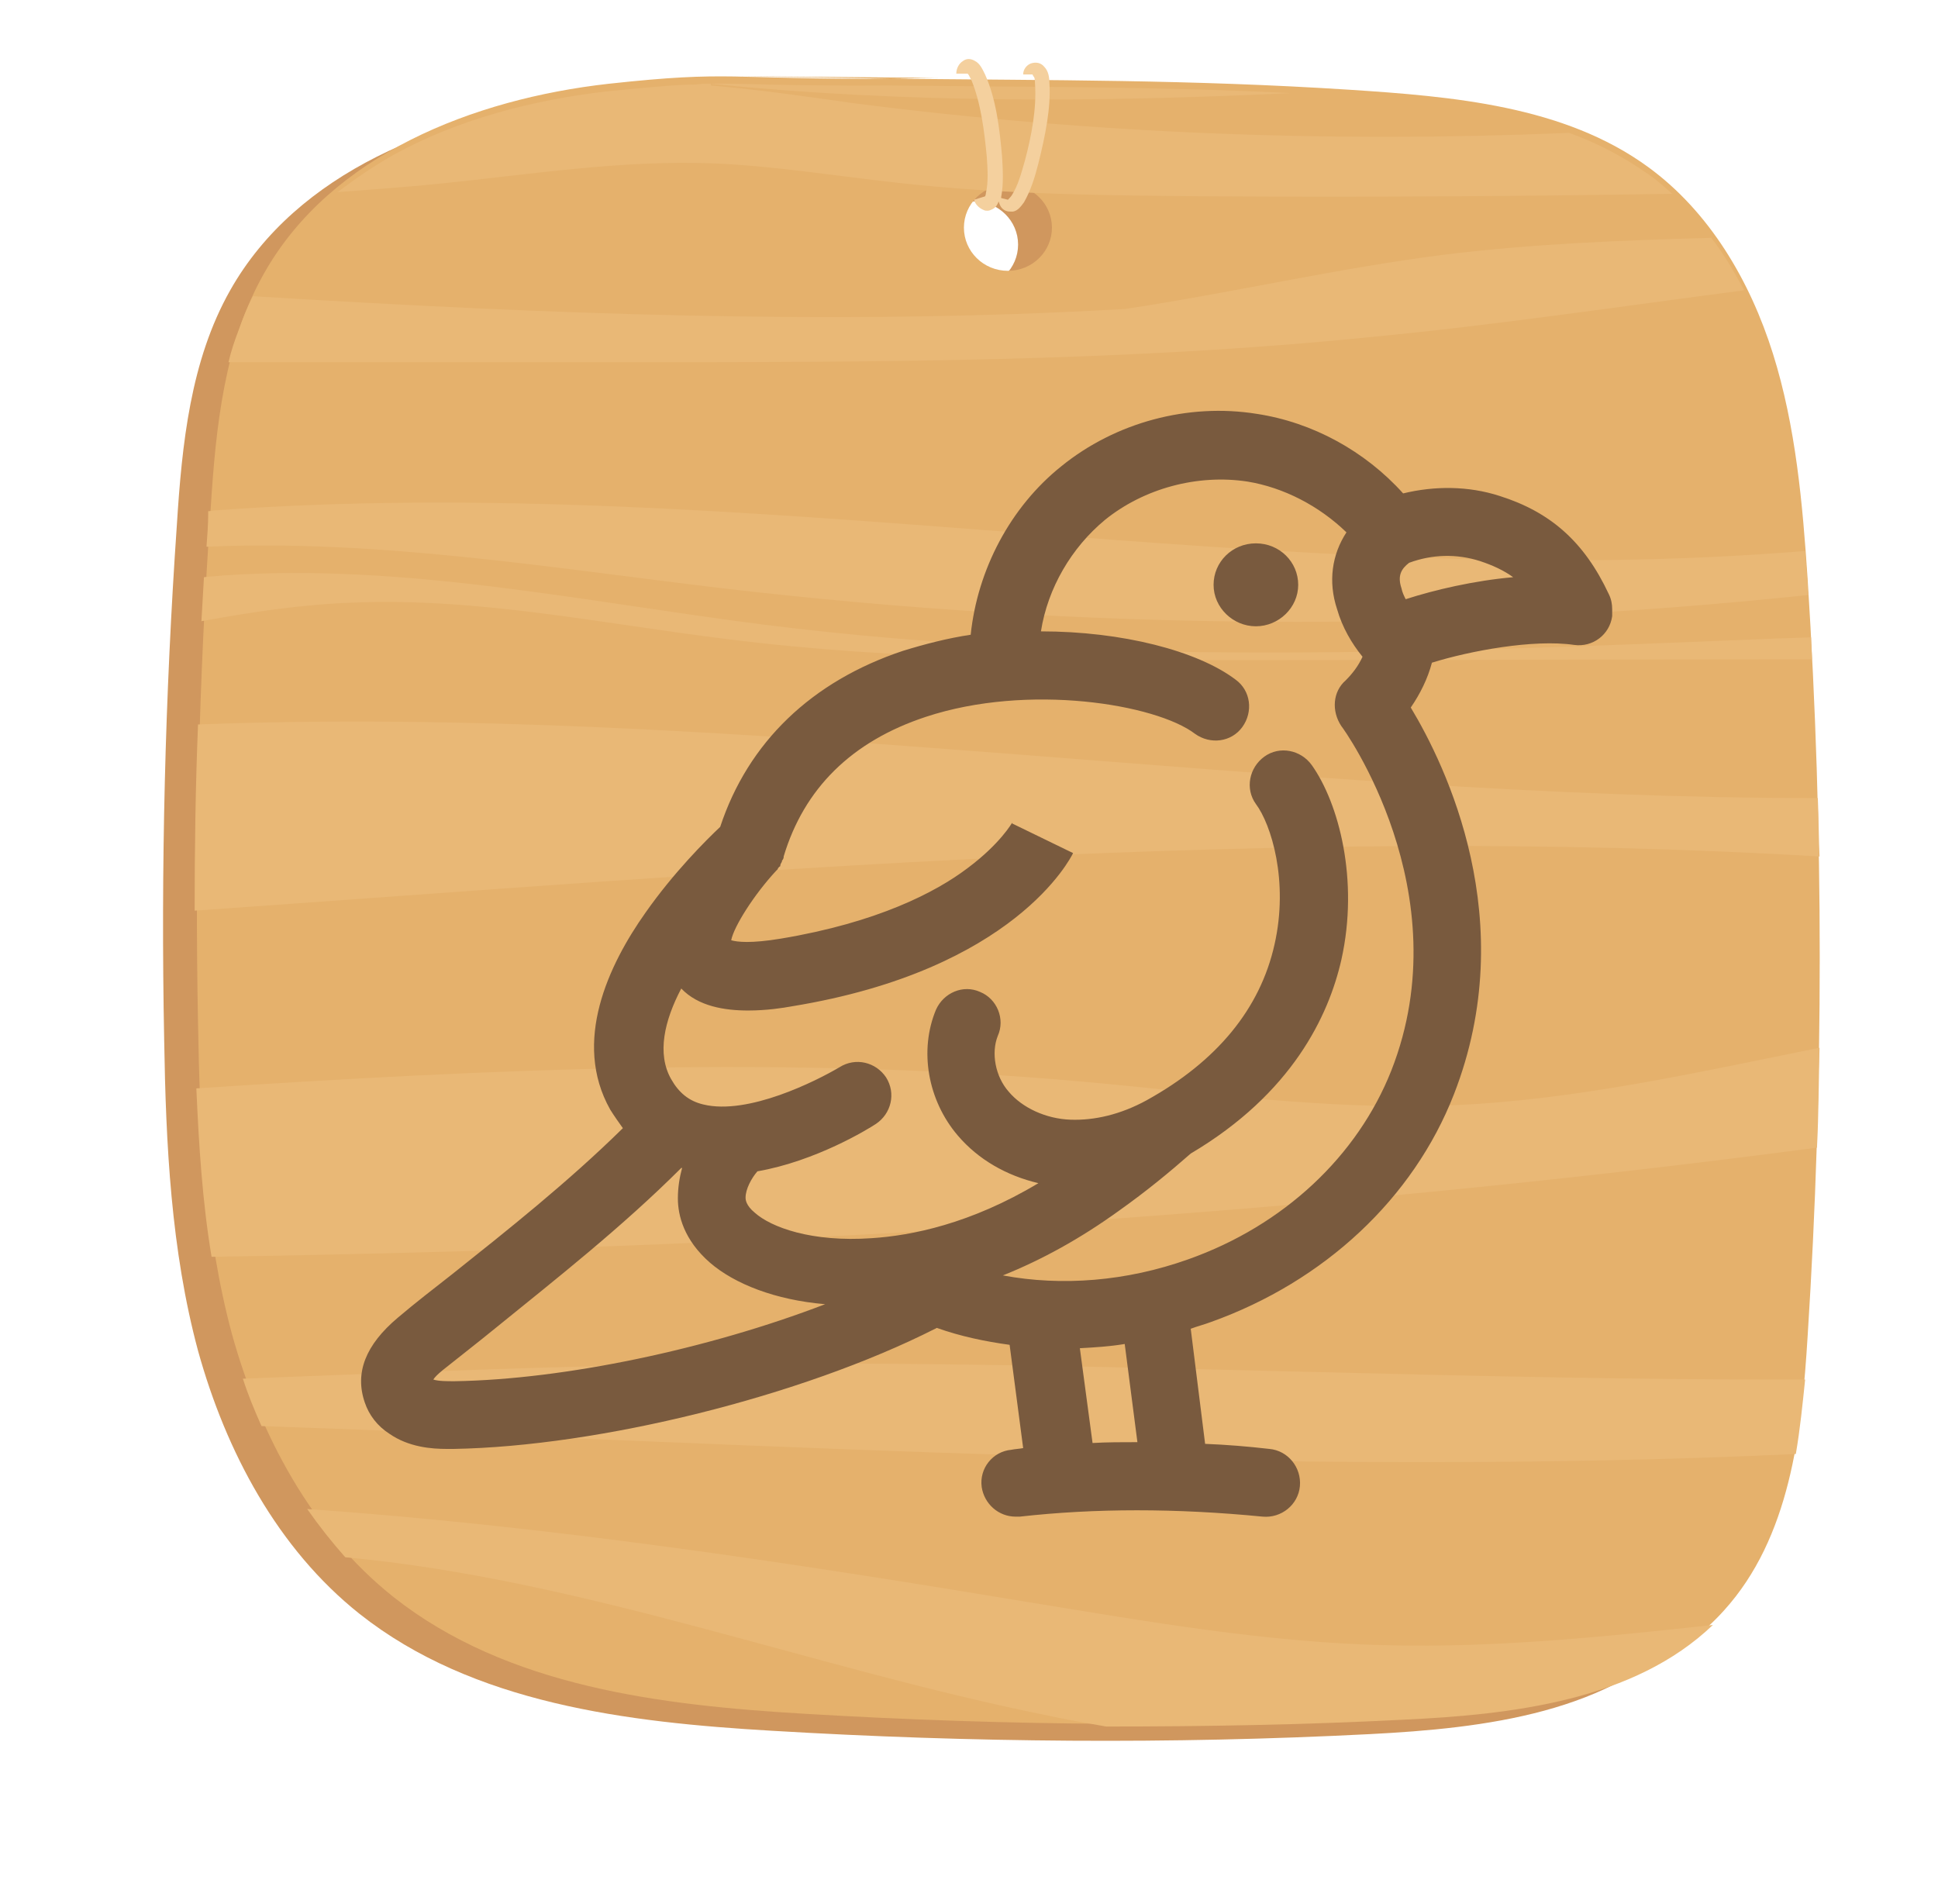 <?xml version="1.0" encoding="utf-8"?>
<!-- Generator: Adobe Illustrator 24.3.0, SVG Export Plug-In . SVG Version: 6.00 Build 0)  -->
<svg version="1.1" id="Layer_1" xmlns="http://www.w3.org/2000/svg" xmlns:xlink="http://www.w3.org/1999/xlink" x="0px" y="0px"
	 viewBox="0 0 229 225" enable-background="new 0 0 229 225" xml:space="preserve">
<g>
	<path id="back-copy-7" fill="#BF9762" fill-opacity="0" d="M209.6,40.2c0-0.2-0.1-0.4-0.1-0.7c-0.1-0.2-0.1-0.5-0.2-0.7
		c0-0.1-0.1-0.1-0.1-0.2c-3-11.8-12.7-21-25-23.4C162.7,10.5,140.4,8,117.5,8C94.6,8,72.4,10.5,51,15.3c-0.3,0-0.5,0.1-0.8,0.2
		c-0.3,0.1-0.5,0.1-0.8,0.2c-0.1,0-0.2,0.1-0.3,0.1c-11.8,3-21,12.4-23.5,24.1c0,0,0,0,0,0C20.6,61,18,83,18,105.5
		c0,22.5,2.6,44.4,7.5,65.5c0,0,0,0,0,0.1c0.1,0.3,0.1,0.6,0.2,0.8c0,0.1,0.1,0.2,0.1,0.3c2.8,11.2,11.7,20,23,23
		c0.1,0,0.2,0.1,0.4,0.1c0.3,0.1,0.5,0.1,0.8,0.2c0.4,0.1,0.8,0.2,1.2,0.3c21.4,4.7,43.6,7.2,66.4,7.2c22.8,0,45.1-2.5,66.4-7.2
		c0.3-0.1,0.7-0.1,1-0.2c0.1,0,0.1,0,0.2,0c0,0,0.1,0,0.1,0c11.8-2.7,21.1-11.7,24-23.1c0-0.1,0.1-0.2,0.1-0.4
		c0.1-0.3,0.1-0.5,0.2-0.8c0-0.1,0-0.2,0.1-0.3c4.9-21,7.4-42.9,7.4-65.4C217,83.1,214.4,61.2,209.6,40.2z M112.5,29.1
		c0-3.2,2-5.9,4.8-7c2.8,1.1,4.8,3.8,4.8,7c0,3.2-2,5.9-4.8,7C114.5,35,112.5,32.3,112.5,29.1z"/>
	<path id="Shape-6-copy-4" fill="#D0975E" d="M209.6,159.8c-0.7,11.5-2.1,23.9-9.9,32.5c-9.1,10.1-24.2,11.9-37.9,12.6
		c-23.5,1.2-47.1,1-70.6-0.4c-17.1-1-35.3-3.2-48.7-13.8c-9.7-7.7-15.8-19.2-19.1-31.1c-3.2-11.9-3.8-24.4-4-36.7
		C19,102.6,19.5,82.2,20.9,62c0.6-9.5,1.6-19.4,6.3-27.7c7.9-14,24.7-20.6,40.7-22.4c14.7-1.6,13.9-0.5,33.4-0.6
		c19.2,0.2,35.4,0.1,54.1,1.3c12.3,0.8,25.4,1.9,35.3,9.1c7.3,5.3,12.1,13.5,14.8,22.1s3.5,17.7,4.1,26.7
		C211.5,100.2,211.5,130.1,209.6,159.8z M115.1,23.8c-2.9,0-5.2,2.3-5.2,5.1s2.3,5.1,5.2,5.1c2.9,0,5.2-2.3,5.2-5.1
		S118,23.8,115.1,23.8z M106.9,11.2c-2.1,0-3.9,0.1-5.7,0.1c-5.6-0.1-11.5-0.1-17.8-0.3L106.9,11.2z"/>
	<path id="Shape-6-copy-3" fill="#E5B16C" d="M213.6,157.8c-0.7,11.5-2.1,23.9-9.9,32.5c-9.1,10.1-24.2,11.9-37.9,12.6
		c-23.5,1.2-47.1,1-70.6-0.4c-17.1-1-35.3-3.2-48.7-13.8c-9.7-7.7-15.8-19.2-19.1-31.1c-3.2-11.9-3.8-24.4-4-36.7
		C23,100.6,23.5,80.2,24.9,60c0.6-9.5,1.6-19.4,6.3-27.7c7.9-14,24.7-20.6,40.7-22.4c14.7-1.6,13.9-0.5,33.4-0.6
		c19.2,0.2,35.4,0.1,54.1,1.3c12.3,0.8,25.4,1.9,35.3,9.1c7.3,5.3,12.1,13.5,14.8,22.1s3.5,17.7,4.1,26.7
		C215.5,98.2,215.5,128.1,213.6,157.8z M119.1,21.8c-2.9,0-5.2,2.3-5.2,5.1s2.3,5.1,5.2,5.1c2.9,0,5.2-2.3,5.2-5.1
		S122,21.8,119.1,21.8z M110.9,9.2c-2.1,0-3.9,0.1-5.7,0.1C99.6,9.2,93.7,9.1,87.4,9L110.9,9.2z"/>
	<path id="texture-copy" fill="#E9B876" d="M23,107.6c0-7.3,0.1-14.7,0.4-22c63.5-2.4,127.7,8.7,191.4,8.7c0.1,2.3,0.1,4.6,0.2,6.9
		C151.2,97.4,87.1,103.1,23,107.6z M147.8,78c-20.7,0-41.5,0.1-62-2.5c-14.6-1.8-29.2-4.9-44-4.3c-6,0.2-12,1.1-18,2.2
		c0.1-1.7,0.2-3.4,0.3-5.2c0.7-0.1,1.4-0.1,2.2-0.2c21.4-1.5,42.7,3.1,63.9,5.8c19.8,2.5,39.7,3.3,59.7,3.3
		c19.6,0,39.1-0.8,58.7-1.6c1.8-0.1,3.6-0.1,5.4-0.2c0,0.9,0.1,1.7,0.1,2.6c-21.4,0-42.8,0.1-64.2,0.1C149.2,78,148.5,78,147.8,78z
		 M85.3,69.5c-20.2-2.4-40.7-5.8-60.9-4.9c0.1-1.3,0.2-2.6,0.2-3.9c0-0.1,0-0.2,0-0.3c0.3,0,0.6-0.1,0.9-0.1
		c62.4-4.6,126.1,9.9,187.8,4.8c0.1,1.4,0.2,2.7,0.3,4.1c0,0.4,0,0.7,0.1,1.1C171,74.8,127.9,74.5,85.3,69.5z M73,42.8
		c-15.3,0-30.6,0-46,0c0.3-1.3,0.7-2.5,1.2-3.8c0.5-1.4,1-2.7,1.7-4c34.4,2.1,68.8,3.5,103.1,1.5c12.6-1.9,25-4.8,37.6-6.4
		c10.5-1.3,21-1.7,31.6-2c1.5,1.9,2.7,4,3.9,6.2c-14.6,1.9-29.3,4.1-43.9,5.5C132.6,42.8,102.8,42.8,73,42.8z M143.4,23.2
		c-12.4-0.1-24.9-0.2-37.3-1.6c-7.3-0.8-14.6-2-21.9-2.3c-10.8-0.4-21.5,1.3-32.2,2.4c-4,0.4-8.1,0.7-12.1,1
		c2.1-1.6,4.3-3.1,6.6-4.4c7.6-4.2,16.5-6.5,25.2-7.5c4.1-0.4,7.1-0.7,9.5-0.8c0.6,0,1.2,0,1.8-0.1c5.4-0.1,9.5,0.3,22.1,0.2
		c16.9,0.2,31.4,0.1,47.4,0.9c-22.9,1.1-45.8,1.2-68.5-1.1l0,0.2c5.7,0.5,11.3,1.3,16.9,2.1c28,3.6,56.3,4.7,84.5,3.5
		c2.8,1,5.4,2.3,7.9,3.9c0.5,0.3,1,0.7,1.5,1c1,0.7,1.9,1.5,2.8,2.3C179.5,23.2,161.5,23.3,143.4,23.2z M110.8,10.2
		c-2.1,0-3.9,0-5.7,0.1c-5.6-0.1-11.5-0.1-17.8-0.3L110.8,10.2z M127.9,127.8c14.5,1.3,29,3.4,43.6,2.8c14.6-0.6,29.1-3.9,43.5-6.8
		c-0.1,3.9-0.1,7.9-0.3,11.8c-62.8,8.3-126.1,11.9-189.7,12.9c-1.1-6.6-1.5-13.2-1.8-19.9C58.2,126.3,93.1,124.7,127.9,127.8z
		 M95.4,161.1c39.3,0,78.6,2,117.9,1.9c-0.3,2.9-0.6,5.9-1.1,8.8c-60.2,2.8-120.8-1.2-181.3-3.3c-0.8-1.8-1.6-3.7-2.2-5.6
		c15.8-0.6,31.7-1.3,47.5-1.6C82.6,161.1,89,161.1,95.4,161.1z M164.1,194.4c12.7,0.3,25.5-1,38.3-2.4c-9.3,8.9-23.6,10.6-36.7,11.2
		c-11.7,0.6-23.3,0.8-35,0.8c-2.3-0.4-4.6-0.8-6.9-1.3c-27.8-5.6-54.9-16.1-83-18.7c-1.6-1.8-3.1-3.7-4.5-5.7
		c28.5,2,56.9,6.3,85.2,11C135.6,191.6,149.8,194.1,164.1,194.4z"/>
	<path id="rope-copy-2" fill="#F4D09E" d="M122.7,19.3c-0.4,1.6-0.9,3.2-1.7,4.6c-0.3,0.4-0.7,1-1.3,1.1c-0.1,0-0.2,0-0.3,0
		c-0.4,0-0.7-0.1-1-0.4c-0.2-0.2-0.3-0.5-0.4-0.8c-0.1,0.3-0.3,0.7-0.7,0.9c-0.2,0.1-0.4,0.2-0.6,0.2c-0.2,0-0.3,0-0.5-0.1
		c-0.5-0.2-1-0.7-1.1-1.2l1.3-0.4c0,0,0.1-0.2,0.1-0.4c0.3-1.3,0.2-2.8,0.1-4.3c-0.3-3.1-0.7-6.3-1.8-9c-0.3-0.6-0.4-0.8-0.5-0.8
		l-1.3,0c0-0.6,0.3-1.2,0.8-1.5c0.4-0.3,0.9-0.3,1.4,0c0.6,0.3,0.9,1,1.2,1.6c1.3,2.9,1.7,6.3,2,9.6c0.1,1.6,0.2,3.3-0.1,4.9
		c0,0,0,0,0,0.1l0.8,0.2c0.1-0.1,0.4-0.4,0.5-0.6c0.7-1.1,1.1-2.6,1.5-4c0.8-3,1.4-6.2,1.2-9.1c0-0.7-0.1-0.8-0.2-0.9l-0.1-0.2
		l-1.1,0c0-0.6,0.4-1.1,0.9-1.3c0.6-0.2,1.2-0.1,1.6,0.4c0.5,0.5,0.6,1.3,0.6,1.9C124.2,12.7,123.5,16.1,122.7,19.3z"/>
	<path id="Cuckoo_bird-Norm" fill="#795A3E" d="M190.5,72.8c-0.3,2.2-2.3,3.7-4.5,3.4c-4.8-0.7-12.3,0.7-16.8,2.1
		c-0.5,1.9-1.4,3.7-2.5,5.3c4.1,6.8,13.1,25.2,5.1,45.7c-4.8,12.3-15.3,22.1-28.7,26.9c-0.8,0.3-1.6,0.5-2.4,0.8l1.7,13.6
		c2.5,0.1,5,0.3,7.6,0.6c2.2,0.2,3.8,2.2,3.6,4.4c-0.2,2.2-2.2,3.8-4.4,3.6c-10.2-1-19.8-1-28.7,0c-0.2,0-0.3,0-0.5,0
		c-2,0-3.7-1.5-4-3.5c-0.3-2.2,1.3-4.2,3.5-4.4c0.5-0.1,0.9-0.1,1.4-0.2l-1.6-12.2c-2.9-0.4-5.8-1-8.6-2c-0.1,0-0.1,0.1-0.2,0.1
		c-15.8,8-39.7,13.9-56.9,14.2c-0.2,0-0.5,0-0.8,0c-1.8,0-4.5-0.2-6.8-1.8c-1.4-0.9-2.4-2.2-2.9-3.7c-1.2-3.5,0.1-6.8,3.9-10
		c2-1.7,4.2-3.4,6.5-5.2c6.4-5.1,13.6-10.8,20.1-17.2c-0.5-0.7-1-1.4-1.5-2.2c-4.5-8-0.2-17.1,4.2-23.3c3.3-4.7,7.1-8.5,8.8-10.1
		c3.3-10,10.8-17.2,21.6-20.8c2.6-0.8,5.3-1.5,8-1.9c0.8-7.7,4.7-15.1,10.7-19.9c6.4-5.2,15-7.5,23.1-6.2c6.6,1,12.8,4.4,17.3,9.4
		c3.7-0.9,7.7-0.9,11.4,0.3c6,1.9,10,5.4,12.9,11.6c0.3,0.6,0.4,1.2,0.4,1.8C190.5,72.4,190.5,72.6,190.5,72.8z M129.1,170.5
		c1.7-0.1,3.5-0.1,5.3-0.1l-1.5-11.6c-1.8,0.3-3.5,0.4-5.3,0.5L129.1,170.5z M58.7,156.8c-2.2,1.8-4.4,3.5-6.4,5.1
		c-0.6,0.5-0.9,0.8-1.1,1.1c0.6,0.2,1.6,0.2,2.5,0.2c13-0.2,30-3.8,43.8-9.1c-5.9-0.5-10.7-2.4-13.6-4.9c-3.1-2.7-3.8-5.6-3.8-7.6
		c0-1.3,0.2-2.5,0.5-3.6c0,0-0.1,0-0.1,0C73.5,145,65.6,151.2,58.7,156.8z M159,80.4c0.8-0.8,1.5-1.7,2-2.8c-1.3-1.6-2.4-3.5-3-5.6
		c-1.1-3.3-0.6-6.5,1.1-9.1c-3.2-3.1-7.4-5.3-11.7-6c-5.9-0.9-12.2,0.8-16.8,4.5c-4,3.3-6.8,8.1-7.6,13.2c9.6,0,18.5,2.3,23,5.7
		c1.8,1.3,2.1,3.8,0.8,5.6c-1.3,1.8-3.8,2.1-5.6,0.8c-4.6-3.5-19.7-6-31.8-2c-8.8,2.9-14.4,8.5-16.8,16.5c0,0,0,0,0,0.1
		c0,0.1-0.1,0.3-0.2,0.4c0,0,0,0,0,0.1c-0.1,0.2-0.2,0.3-0.2,0.5c0,0,0,0.1-0.1,0.1c-0.1,0.1-0.2,0.2-0.2,0.3c0,0-0.1,0.1-0.1,0.1
		c0,0,0,0-0.1,0.1c-2.6,2.8-5,6.6-5.3,8.2c0.7,0.2,2.3,0.4,5.9-0.2c11.4-1.9,18.3-5.5,22-8.3c3.9-2.9,5.3-5.4,5.3-5.4l0,0.1l7.2,3.5
		c-0.3,0.6-6.9,13.8-33.2,18.1c-1.1,0.2-3,0.5-5.2,0.5c-2.8,0-5.9-0.5-7.9-2.6c-2,3.8-2.9,7.7-1.2,10.7c0.9,1.6,2.1,2.6,3.8,3
		c5.3,1.3,13.4-2.8,16.1-4.4c1.9-1.2,4.3-0.6,5.5,1.2c1.2,1.9,0.6,4.3-1.2,5.5c-0.9,0.6-7.1,4.4-14,5.6c-0.7,0.8-1.4,2.1-1.4,3.1
		c0,0.2,0,0.9,1.1,1.8c1.9,1.7,6.7,3.5,13.8,3c4.7-0.3,11.7-1.7,19.7-6.5c-3.8-0.9-7.1-2.8-9.5-5.6c-3.6-4.2-4.6-10.1-2.6-14.9
		c0.9-2,3.2-3,5.2-2.1c2,0.8,3,3.2,2.1,5.2c-0.8,2-0.3,4.8,1.3,6.6c1.6,1.9,4.4,3.2,7.3,3.3c2.8,0.1,5.9-0.6,9-2.3
		c8.3-4.6,13.4-10.8,15.1-18.4c1.7-7.5-0.4-14.2-2.2-16.6c-1.3-1.8-0.8-4.3,1-5.6c1.8-1.3,4.3-0.8,5.6,1c3.2,4.5,5.6,13.6,3.5,23
		c-1.5,6.6-5.8,15.8-17.8,22.9c-2.5,2.2-5.3,4.5-8.4,6.7c-4.7,3.4-9.3,5.9-13.8,7.7c7,1.3,14.6,0.7,21.9-1.9c11.3-4,20-12.2,24-22.3
		c8.3-21.1-5.7-40.5-5.9-40.7C157.3,84,157.5,81.7,159,80.4z M174.9,66.3c-2.8-0.9-5.7-0.8-8.4,0.2c-0.9,0.7-1.4,1.5-0.9,3
		c0.1,0.5,0.3,0.9,0.5,1.3c3.4-1.1,8.1-2.2,12.7-2.6C177.7,67.4,176.4,66.8,174.9,66.3z M148.4,74c-2.7,0-5-2.2-5-4.9
		c0-2.7,2.2-4.9,5-4.9s5,2.2,5,4.9C153.4,71.8,151.1,74,148.4,74z"/>
</g>
</svg>
